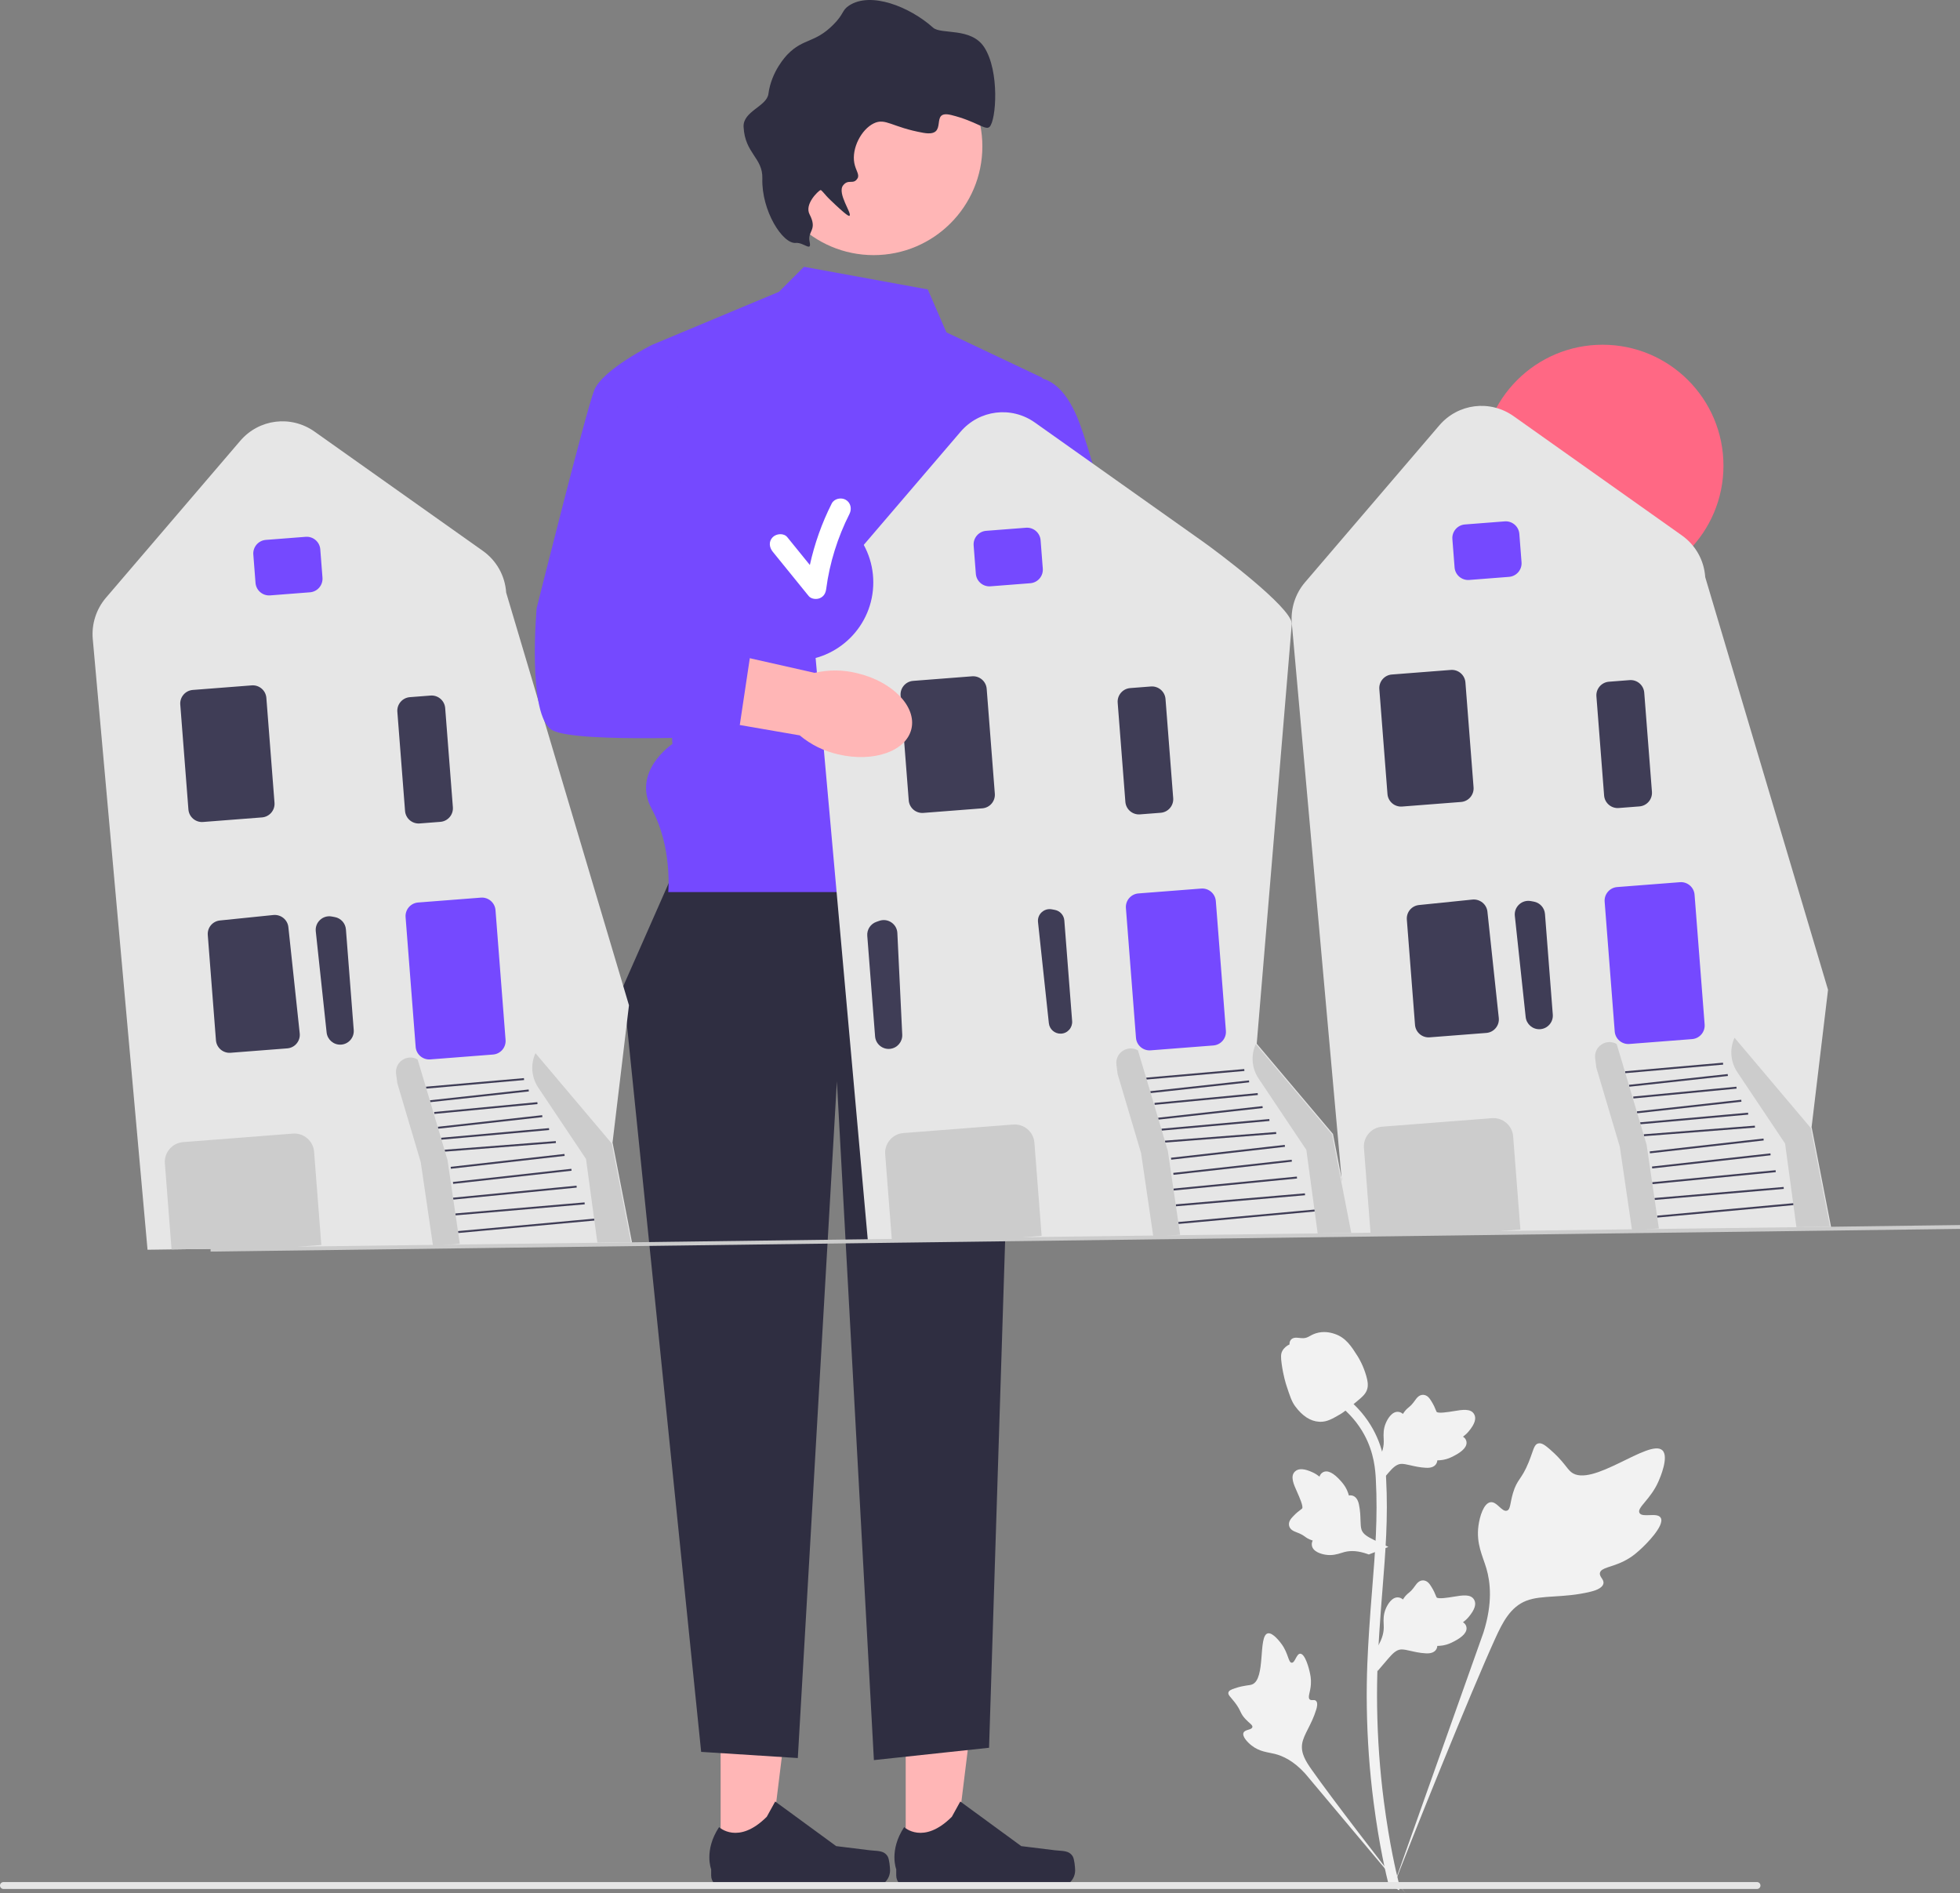 <svg xmlns="http://www.w3.org/2000/svg" width="476.555" height="460.215" viewBox="0 0 476.555 460.215" xmlns:xlink="http://www.w3.org/1999/xlink"><rect x="0" y="0" width="476.555" height="460.215" fill="#808080" stroke="none"/><g><polygon points="220.214 451.571 232.073 451.57 237.715 405.827 220.212 405.828 220.214 451.571" fill="#ffb6b6"/><path d="M260.845,451.302h0c.369,.622,.564,2.629,.564,3.352h0c0,2.223-1.802,4.025-4.025,4.025h-36.726c-1.516,0-2.746-1.229-2.746-2.746v-1.529s-1.817-4.596,1.924-10.26c0,0,4.649,4.435,11.596-2.512l2.049-3.711,14.829,10.845,8.219,1.012c1.798,.221,3.392-.034,4.317,1.523h0Z" fill="#2f2e41"/></g><g><polygon points="175.214 451.571 187.073 451.57 192.715 405.827 175.212 405.828 175.214 451.571" fill="#ffb6b6"/><path d="M215.845,451.302h0c.369,.622,.564,2.629,.564,3.352h0c0,2.223-1.802,4.025-4.025,4.025h-36.726c-1.516,0-2.746-1.229-2.746-2.746v-1.529s-1.817-4.596,1.924-10.26c0,0,4.649,4.435,11.596-2.512l2.049-3.711,14.829,10.845,8.219,1.012c1.798,.221,3.392-.034,4.317,1.523h0Z" fill="#2f2e41"/></g><polygon points="166.48 205.856 151.48 239.856 170.48 425.856 193.98 427.356 203.48 262.856 212.48 427.856 240.48 424.856 247.122 215.395 166.48 205.856" fill="#2f2e41"/><path d="M225.579,70.356l-30.098-5.5-6.079,6.079-30.921,12.921,5,97s-10,6.661-5,15.831,4,20.169,4,20.169h84.642l-3.642-55,10-70-23.366-11.062-4.535-10.438h-0Z" fill="#7549ff"/><circle cx="212.419" cy="35.584" r="26.433" fill="#ffb6b6"/><path d="M193.461,59.05c-3.167,.283-8.336-7.818-8.106-15.663,.148-5.047-4.234-6.039-4.559-12.548-.19-3.793,5.636-4.975,6.036-8.017,.725-5.512,4.281-9.22,4.725-9.671,3.832-3.892,6.537-2.627,11.043-7.137,2.713-2.716,2.018-3.46,3.845-4.664,5.274-3.476,14.749,.291,20.416,5.367,1.961,1.756,9.27-.163,12.463,4.796,3.762,5.843,2.888,17.759,1.275,19.332-.98,.955-3.218-1.379-9.284-2.877-5.616-1.387-.318,5.472-6.811,4.321-7.677-1.361-9.181-3.697-12.056-2.296-3.039,1.481-5.414,6.067-4.725,9.671,.342,1.789,1.334,2.786,.775,3.696-1.021,1.661-2.193,.032-3.502,1.699-1.523,1.938,2.262,6.912,1.549,7.392-.144,.097-.578,.084-4.664-3.845-1.631-1.569-2.11-2.532-2.429-2.385-.517,.239-3.903,3.394-2.61,5.886,2.012,3.877-.563,3.998,0,6.608,.581,2.693-1.369,.156-3.382,.336h0Z" fill="#2f2e41"/><path id="b-95" d="M221.56,187.479c-7.794,4.068-12.012,11.386-9.422,16.346s11.005,5.681,18.801,1.611c3.136-1.583,5.848-3.894,7.908-6.74l32.804-17.652-8.612-15.217-31.424,19.018c-3.514,.063-6.962,.967-10.054,2.636h0Z" fill="#ffb6b6"/><path d="M247.48,92.856s9-6,15,10c4.734,12.623,13.513,49.83,17.008,64.975,.928,4.02-.415,8.22-3.499,10.962l-4.009,3.564-19.5,14.5-13.295-19.347,16.148-9.736-18.415-39.949,10.563-34.969-0-0h-0Z" fill="#7549ff"/><path d="M247.839,175.59v-20.507c0-1.183,.962-2.145,2.145-2.145h9.923c1.183,0,2.145,.962,2.145,2.145v20.507c0,1.182-.962,2.145-2.145,2.145h-9.923c-1.183,0-2.145-.962-2.145-2.145h-0Z" fill="#7549ff"/><g><circle cx="389.65" cy="113.193" r="29.393" fill="#ff6884"/><path d="M360.624,299.584l-33.214,.458-13.316-148.478c-.323-3.604,.841-7.248,3.194-9.997l32.66-38.155c4.572-5.341,12.345-6.304,18.082-2.239l40.906,28.982c3.337,2.364,5.405,6.061,5.673,10.142l29.859,100.314-4.005,33.454,.039,.046,4.733,24.305-84.612,1.167Z" fill="#e6e6e6"/><path d="M353.666,137.936l-.535-6.891c-.141-1.819,1.224-3.414,3.043-3.555l9.683-.751c1.819-.141,3.414,1.224,3.555,3.043l.535,6.891c.141,1.819-1.224,3.414-3.043,3.555l-9.683,.751c-1.819,.141-3.414-1.224-3.555-3.043Z" fill="#7549ff"/><path d="M337.351,193.016l-1.979-25.497c-.141-1.819,1.224-3.414,3.043-3.555l14.334-1.112c1.819-.141,3.414,1.224,3.555,3.043l1.979,25.497c.141,1.819-1.224,3.414-3.043,3.555l-14.334,1.112c-1.819,.141-3.414-1.224-3.555-3.043Z" fill="#3f3d56"/><path d="M374.384,250.186c-1.737,.073-3.243-1.224-3.429-2.953l-2.637-24.588c-.113-1.05,.267-2.063,1.041-2.78,.774-.717,1.814-1.017,2.852-.826l.74,.137c1.472,.273,2.58,1.505,2.696,2.997l1.898,24.451c.07,.903-.222,1.774-.824,2.452-.574,.648-1.357,1.036-2.216,1.103-.04,.003-.08,.006-.12,.008Z" fill="#3f3d56"/><path d="M344.045,249.119l-1.985-25.571c-.14-1.805,1.161-3.364,2.963-3.548l13.003-1.329c1.804-.165,3.433,1.134,3.627,2.94l2.76,25.831c.096,.897-.169,1.773-.746,2.467-.576,.694-1.389,1.114-2.288,1.184l-13.779,1.069c-1.819,.141-3.414-1.224-3.555-3.043Z" fill="#3f3d56"/><path d="M422.406,260.617l11.62,17.361,2.757,20.324,8.171-.115-4.668-23.971-18.55-21.958h0c-1.243,2.714-.989,5.878,.671,8.359Z" fill="#ccc"/><rect x="402.848" y="293.996" width="33.244" height=".467" transform="translate(-25.034 39.391) rotate(-5.221)" fill="#3f3d56"/><rect x="402.232" y="289.876" width="31.519" height=".467" transform="translate(-23.188 36.651) rotate(-4.885)" fill="#3f3d56"/><rect x="401.656" y="285.925" width="30.154" height=".467" transform="translate(-25.75 41.697) rotate(-5.557)" fill="#3f3d56"/><rect x="401.606" y="281.965" width="28.968" height=".467" transform="translate(-28.615 47.669) rotate(-6.339)" fill="#3f3d56"/><rect x="401.057" y="278.323" width="27.834" height=".467" transform="translate(-28.67 48.389) rotate(-6.451)" fill="#3f3d56"/><rect x="399.635" y="274.683" width="27.093" height=".467" transform="translate(-20.033 32.794) rotate(-4.438)" fill="#3f3d56"/><rect x="398.759" y="271.651" width="26.332" height=".467" transform="translate(-22.575 37.763) rotate(-5.109)" fill="#3f3d56"/><rect x="397.941" y="268.743" width="25.528" height=".467" transform="translate(-27.188 46.994) rotate(-6.339)" fill="#3f3d56"/><rect x="397.068" y="265.362" width="25.198" height=".467" transform="translate(-23.353 40.07) rotate(-5.445)" fill="#3f3d56"/><rect x="396.034" y="262.399" width="24.135" height=".467" transform="translate(-26.082 45.82) rotate(-6.228)" fill="#3f3d56"/><rect x="395.082" y="259.366" width="23.912" height=".467" transform="translate(-21.066 36.443) rotate(-4.997)" fill="#3f3d56"/><path d="M392.603,250.732l-2.448-31.544c-.141-1.819,1.224-3.414,3.043-3.555l15.264-1.185c1.819-.141,3.414,1.224,3.555,3.043l2.448,31.544c.141,1.819-1.224,3.414-3.043,3.555l-15.264,1.185c-1.819,.141-3.414-1.224-3.555-3.043Z" fill="#7549ff"/><path d="M360.624,299.584l-27.154,.376-.219,.003-1.623-20.912c-.205-2.645,1.779-4.963,4.424-5.169l26.689-2.071c2.645-.205,4.963,1.78,5.168,4.424l1.758,22.647-.233,.018-8.811,.683Z" fill="#ccc"/><path d="M390.024,193.374l-1.871-24.102c-.141-1.819,1.224-3.414,3.043-3.555l5.031-.39c1.819-.141,3.414,1.224,3.555,3.043l1.871,24.102c.141,1.819-1.224,3.414-3.043,3.555l-5.031,.39c-1.819,.141-3.414-1.224-3.555-3.043Z" fill="#3f3d56"/><path d="M403.338,298.609l-2.984-20.358-5.703-19.211-1.578-5.259h0c-2.516-1.439-5.593,.618-5.225,3.493l.291,2.272,5.703,19.211,2.984,20.358" fill="#ccc"/></g><g><path d="M69.084,303.336l-33.214,.458-13.316-148.478c-.323-3.604,.841-7.248,3.194-9.997l32.66-38.155c4.572-5.341,12.345-6.304,18.082-2.239l40.906,28.982c3.337,2.364,5.405,6.061,5.673,10.142l29.859,100.314-4.005,33.454,.039,.046,4.733,24.305-84.612,1.167Z" fill="#e6e6e6"/><path d="M62.127,141.688l-.535-6.891c-.141-1.819,1.224-3.414,3.043-3.555l9.683-.751c1.819-.141,3.414,1.224,3.555,3.043l.535,6.891c.141,1.819-1.224,3.414-3.043,3.555l-9.683,.751c-1.819,.141-3.414-1.224-3.555-3.043Z" fill="#7549ff"/><path d="M45.811,196.769l-1.979-25.497c-.141-1.819,1.224-3.414,3.043-3.555l14.334-1.112c1.819-.141,3.414,1.224,3.555,3.043l1.979,25.497c.141,1.819-1.224,3.414-3.043,3.555l-14.334,1.112c-1.819,.141-3.414-1.224-3.555-3.043Z" fill="#3f3d56"/><path d="M82.844,253.938c-1.737,.073-3.243-1.224-3.429-2.953l-2.637-24.588c-.113-1.05,.267-2.063,1.041-2.78,.774-.717,1.814-1.017,2.852-.826l.74,.137c1.472,.273,2.58,1.505,2.696,2.997l1.898,24.451c.07,.903-.222,1.774-.824,2.452-.574,.648-1.357,1.036-2.216,1.103-.04,.003-.08,.006-.12,.008Z" fill="#3f3d56"/><path d="M52.505,252.872l-1.985-25.571c-.14-1.805,1.161-3.364,2.963-3.548l13.003-1.329c1.804-.165,3.433,1.134,3.627,2.94l2.76,25.831c.096,.897-.169,1.773-.746,2.467-.576,.694-1.389,1.114-2.288,1.184l-13.779,1.069c-1.819,.141-3.414-1.224-3.555-3.043Z" fill="#3f3d56"/><path d="M130.866,264.369l11.62,17.361,2.757,20.324,8.171-.115-4.668-23.971-18.55-21.958h0c-1.243,2.714-.989,5.878,.671,8.359Z" fill="#ccc"/><rect x="111.308" y="297.748" width="33.244" height=".467" transform="translate(-26.585 12.878) rotate(-5.221)" fill="#3f3d56"/><rect x="110.692" y="293.629" width="31.519" height=".467" transform="translate(-24.566 11.836) rotate(-4.885)" fill="#3f3d56"/><rect x="110.116" y="289.678" width="30.154" height=".467" transform="translate(-27.484 13.485) rotate(-5.557)" fill="#3f3d56"/><rect x="110.066" y="285.717" width="28.968" height=".467" transform="translate(-30.812 15.501) rotate(-6.339)" fill="#3f3d56"/><rect x="109.517" y="282.075" width="27.834" height=".467" transform="translate(-30.938 15.656) rotate(-6.451)" fill="#3f3d56"/><rect x="108.095" y="278.435" width="27.093" height=".467" transform="translate(-21.197 10.247) rotate(-4.438)" fill="#3f3d56"/><rect x="107.219" y="275.403" width="26.332" height=".467" transform="translate(-24.068 11.816) rotate(-5.109)" fill="#3f3d56"/><rect x="106.401" y="272.495" width="25.528" height=".467" transform="translate(-29.385 14.826) rotate(-6.339)" fill="#3f3d56"/><rect x="105.528" y="269.115" width="25.198" height=".467" transform="translate(-25.024 12.424) rotate(-5.445)" fill="#3f3d56"/><rect x="104.494" y="266.151" width="24.135" height=".467" transform="translate(-28.209 14.216) rotate(-6.228)" fill="#3f3d56"/><rect x="103.542" y="263.118" width="23.912" height=".467" transform="translate(-22.501 11.062) rotate(-4.997)" fill="#3f3d56"/><path d="M101.063,254.485l-2.448-31.544c-.141-1.819,1.224-3.414,3.043-3.555l15.264-1.185c1.819-.141,3.414,1.224,3.555,3.043l2.448,31.544c.141,1.819-1.224,3.414-3.043,3.555l-15.264,1.185c-1.819,.141-3.414-1.224-3.555-3.043Z" fill="#7549ff"/><path d="M69.084,303.336l-27.154,.376-.219,.003-1.623-20.912c-.205-2.645,1.779-4.963,4.424-5.169l26.689-2.071c2.645-.205,4.963,1.78,5.168,4.424l1.758,22.647-.233,.018-8.811,.683Z" fill="#ccc"/><path d="M98.484,197.127l-1.871-24.102c-.141-1.819,1.224-3.414,3.043-3.555l5.031-.39c1.819-.141,3.414,1.224,3.555,3.043l1.871,24.102c.141,1.819-1.224,3.414-3.043,3.555l-5.031,.39c-1.819,.141-3.414-1.224-3.555-3.043Z" fill="#3f3d56"/><path d="M111.798,302.362l-2.984-20.358-5.703-19.211-1.578-5.259h0c-2.516-1.439-5.593,.618-5.225,3.493l.291,2.272,5.703,19.211,2.984,20.358" fill="#ccc"/></g><path d="M244.223,301.13l-33.213,.458-13.316-148.478c-.323-3.604,.841-7.248,3.194-9.997l32.66-38.155c4.572-5.341,12.345-6.304,18.082-2.239l40.906,28.982c3.337,2.364,21.29,15.782,21.558,19.863l-8.531,102.148,18.501,21.899,.039,.046,4.733,24.305-84.612,1.167h0Z" fill="#e6e6e6"/><path d="M237.266,139.482l-.535-6.891c-.141-1.819,1.224-3.414,3.043-3.555l9.682-.751c1.819-.141,3.414,1.224,3.555,3.043l.535,6.891c.141,1.819-1.224,3.414-3.043,3.555l-9.682,.751c-1.819,.141-3.414-1.224-3.555-3.043Z" fill="#7549ff"/><path d="M220.951,194.563l-1.979-25.497c-.141-1.819,1.224-3.414,3.043-3.555l14.334-1.112c1.819-.141,3.414,1.224,3.555,3.043l1.979,25.497c.141,1.819-1.224,3.414-3.043,3.555l-14.334,1.112c-1.819,.141-3.414-1.224-3.555-3.043Z" fill="#3f3d56"/><path d="M253.276,221.753c-.665,.616-.991,1.487-.894,2.388l2.637,24.588c.16,1.485,1.453,2.599,2.946,2.537,.785-.029,1.491-.372,2.007-.954,.516-.582,.768-1.33,.708-2.106l-1.898-24.451c-.099-1.282-1.052-2.34-2.316-2.575l-.74-.137c-.25-.046-.501-.059-.747-.04-.629,.049-1.224,.307-1.703,.75Z" fill="#3f3d56"/><path d="M213.96,254.22c-.698-.577-1.122-1.392-1.192-2.295l-1.898-24.451c-.116-1.492,.79-2.881,2.201-3.378l.71-.25c.995-.349,2.069-.213,2.945,.377,.876,.59,1.407,1.532,1.458,2.586l1.188,24.701c.084,1.737-1.204,3.251-2.932,3.447-.04,.004-.08,.008-.12,.011-.858,.067-1.692-.197-2.36-.748Z" fill="#3f3d56"/><path d="M306.006,262.163l11.62,17.361,2.757,20.324,8.171-.115-4.668-23.971-18.55-21.958h0c-1.243,2.714-.989,5.878,.671,8.359Z" fill="#ccc"/><rect x="286.448" y="295.542" width="33.244" height=".467" transform="translate(-25.657 28.806) rotate(-5.221)" fill="#3f3d56"/><rect x="285.832" y="291.423" width="31.519" height=".467" transform="translate(-23.742 26.743) rotate(-4.885)" fill="#3f3d56"/><rect x="285.256" y="287.472" width="30.154" height=".467" transform="translate(-26.447 30.433) rotate(-5.557)" fill="#3f3d56"/><rect x="285.206" y="283.511" width="28.968" height=".467" transform="translate(-29.498 34.826) rotate(-6.339)" fill="#3f3d56"/><rect x="284.656" y="279.869" width="27.834" height=".467" transform="translate(-29.581 35.32) rotate(-6.451)" fill="#3f3d56"/><rect x="283.235" y="276.229" width="27.093" height=".467" transform="translate(-20.501 23.792) rotate(-4.438)" fill="#3f3d56"/><rect x="282.359" y="273.197" width="26.332" height=".467" transform="translate(-23.175 27.404) rotate(-5.109)" fill="#3f3d56"/><rect x="281.541" y="270.289" width="25.528" height=".467" transform="translate(-28.071 34.151) rotate(-6.339)" fill="#3f3d56"/><rect x="280.668" y="266.909" width="25.198" height=".467" transform="translate(-24.025 29.032) rotate(-5.445)" fill="#3f3d56"/><rect x="279.634" y="263.945" width="24.135" height=".467" transform="translate(-26.936 33.202) rotate(-6.228)" fill="#3f3d56"/><rect x="278.682" y="260.912" width="23.912" height=".467" transform="translate(-21.643 26.309) rotate(-4.997)" fill="#3f3d56"/><path d="M276.203,252.279l-2.448-31.544c-.141-1.819,1.224-3.414,3.043-3.555l15.264-1.185c1.819-.141,3.414,1.224,3.555,3.043l2.448,31.544c.141,1.819-1.224,3.414-3.043,3.555l-15.264,1.185c-1.819,.141-3.414-1.224-3.555-3.043Z" fill="#7549ff"/><path d="M244.223,301.13l-27.154,.376-.219,.003-1.623-20.912c-.205-2.645,1.78-4.963,4.424-5.169l26.689-2.071c2.645-.205,4.963,1.78,5.168,4.424l1.758,22.647-.233,.018-8.811,.683Z" fill="#ccc"/><path d="M273.624,194.921l-1.87-24.102c-.141-1.819,1.224-3.414,3.043-3.555l5.031-.39c1.819-.141,3.414,1.224,3.555,3.043l1.87,24.102c.141,1.819-1.224,3.414-3.043,3.555l-5.031,.39c-1.819,.141-3.414-1.224-3.555-3.043Z" fill="#3f3d56"/><path d="M286.938,300.156l-2.984-20.358-5.703-19.211-1.578-5.259h0c-2.516-1.439-5.593,.618-5.225,3.493l.291,2.272,5.703,19.211,2.984,20.358" fill="#ccc"/><rect x="51.179" y="300.551" width="425.388" height=".933" transform="translate(-3.88 3.446) rotate(-.743)" fill="#ccc"/><g><circle cx="193.282" cy="141.571" r="19.051" fill="#7549ff"/><path d="M205.646,121.501c-1.112-.651-2.809-.313-3.42,.897-2.413,4.774-4.172,9.771-5.318,14.945-1.83-2.255-3.659-4.51-5.488-6.765-.851-1.049-2.651-.885-3.536,0-1.037,1.037-.853,2.484,0,3.536,2.912,3.59,5.824,7.179,8.737,10.769,.615,.758,1.906,.879,2.731,.517,.995-.437,1.401-1.246,1.537-2.285,.825-6.313,2.786-12.516,5.655-18.193,.609-1.205,.318-2.71-.897-3.42Z" fill="#fff"/></g><path id="c-96" d="M203.763,183.364c8.551,2.041,16.535-.716,17.834-6.158,1.298-5.442-4.581-11.507-13.135-13.548-3.406-.862-6.969-.896-10.39-.099l-36.34-8.191-3.481,17.135,36.194,6.256c2.694,2.257,5.889,3.836,9.318,4.605l0,0h0Z" fill="#ffb6b6"/><path d="M164.48,88.856l-6-5s-12,6-14,11-14,53-14,53c0,0-2.354,26.306,3.823,29.653s45.177,1.347,45.177,1.347l3-20-16-6-2-64Z" fill="#7549ff"/><g><g><path d="M403.784,368.949c-.844-1.424-4.497,.101-5.168-1.191-.669-1.287,2.724-3.249,4.663-7.73,.35-.808,2.553-5.9,.922-7.472-3.092-2.978-17.24,9.313-22.191,5.29-1.087-.883-1.846-2.645-5.134-5.506-1.308-1.138-2.099-1.652-2.865-1.461-1.086,.271-1.172,1.725-2.337,4.584-1.747,4.287-2.78,4.028-3.798,7.449-.756,2.539-.583,4.016-1.472,4.303-1.258,.407-2.416-2.286-4.011-2.045-1.627,.246-2.611,3.382-2.922,5.73-.583,4.406,1.035,7.313,1.932,10.371,.975,3.322,1.553,8.375-.698,15.528l-22.277,62.766c4.918-12.879,19.158-48.185,25.142-61.305,1.727-3.787,3.635-7.629,7.551-9.145,3.77-1.46,8.949-.588,15.55-2.179,.771-.186,2.911-.73,3.18-1.988,.223-1.04-1.036-1.621-.842-2.595,.259-1.307,2.734-1.323,5.775-2.831,2.144-1.063,3.48-2.328,4.629-3.415,.346-.328,5.495-5.262,4.371-7.157h-0Z" fill="#f2f2f2"/><path d="M316.139,401.992c-.942,.004-1.248,2.236-2.076,2.193-.825-.043-.808-2.275-2.448-4.519-.296-.405-2.159-2.955-3.401-2.608-2.354,.658-.404,11.148-3.806,12.418-.747,.279-1.831,.143-4.184,.931-.936,.314-1.417,.554-1.544,.985-.18,.611,.508,1.073,1.575,2.47,1.6,2.094,1.175,2.527,2.56,4.013,1.028,1.104,1.803,1.445,1.687,1.964-.163,.735-1.819,.526-2.161,1.379-.349,.87,.907,2.257,1.969,3.087,1.994,1.558,3.888,1.602,5.647,2.044,1.912,.48,4.559,1.654,7.42,4.823l24.378,29.044c-4.902-6.13-18.122-23.306-22.835-30.029-1.361-1.941-2.696-3.985-2.31-6.345,.371-2.272,2.293-4.562,3.417-8.261,.131-.432,.481-1.639-.058-2.134-.446-.409-1.095,.041-1.517-.335-.567-.504,.14-1.724,.277-3.651,.097-1.359-.138-2.38-.341-3.258-.061-.265-.997-4.215-2.251-4.21v0Z" fill="#f2f2f2"/><path d="M334.939,406.212l-.568-5.068,.259-.384c1.2-1.777,1.812-3.512,1.819-5.159,.001-.262-.011-.524-.023-.79-.049-1.057-.11-2.371,.575-3.903,.384-.854,1.463-2.831,3.086-2.587,.437,.061,.767,.262,1.018,.497,.037-.059,.075-.117,.115-.181,.505-.771,.905-1.101,1.291-1.419,.296-.245,.602-.497,1.082-1.094,.21-.262,.374-.492,.513-.685,.42-.585,.968-1.282,1.935-1.27,1.033,.049,1.574,.903,1.932,1.468,.64,1.008,.93,1.735,1.122,2.217,.07,.176,.149,.374,.19,.436,.333,.489,3.038,.032,4.057-.135,2.289-.382,4.27-.712,5.087,.732,.585,1.033,.151,2.398-1.33,4.168-.461,.551-.952,.969-1.388,1.297,.361,.215,.684,.546,.815,1.065h0c.308,1.228-.748,2.459-3.137,3.663-.593,.301-1.392,.702-2.512,.896-.527,.091-1.002,.113-1.408,.125-.009,.235-.064,.489-.207,.751-.42,.771-1.293,1.138-2.61,1.05-1.449-.076-2.642-.352-3.694-.595-.919-.21-1.711-.389-2.332-.347-1.153,.093-2.041,1.016-3.083,2.212l-2.603,3.042h-0Z" fill="#f2f2f2"/><path d="M337.572,376.036l-4.758,1.835-.437-.153c-2.023-.71-3.857-.862-5.452-.451-.254,.065-.504,.143-.759,.223-1.01,.315-2.266,.708-3.922,.434-.924-.155-3.11-.697-3.285-2.329-.052-.438,.059-.809,.222-1.111-.066-.021-.133-.042-.204-.065-.874-.293-1.295-.597-1.7-.889-.312-.224-.633-.456-1.332-.769-.307-.137-.571-.237-.793-.322-.672-.258-1.486-.611-1.719-1.549-.215-1.011,.474-1.751,.93-2.241,.813-.875,1.442-1.34,1.86-1.648,.153-.112,.324-.239,.373-.294,.389-.446-.74-2.947-1.159-3.891-.95-2.118-1.772-3.95-.582-5.106,.851-.828,2.282-.754,4.369,.229,.65,.307,1.179,.675,1.607,1.013,.117-.404,.354-.8,.823-1.058h0c1.11-.61,2.569,.099,4.339,2.105,.442,.498,1.033,1.169,1.504,2.203,.221,.487,.363,.941,.478,1.331,.229-.051,.49-.063,.779,.009,.852,.21,1.429,.962,1.678,2.258,.294,1.421,.329,2.645,.362,3.724,.03,.942,.058,1.753,.255,2.344,.382,1.091,1.5,1.717,2.922,2.421l3.603,1.746-0,0Z" fill="#f2f2f2"/><path d="M334.939,361.105l-.568-5.068,.259-.384c1.2-1.777,1.812-3.512,1.819-5.159,.001-.262-.011-.524-.023-.79-.049-1.057-.11-2.371,.575-3.903,.384-.854,1.463-2.831,3.086-2.587,.437,.061,.767,.262,1.018,.497,.037-.059,.075-.117,.115-.181,.505-.771,.905-1.101,1.291-1.419,.296-.245,.602-.497,1.082-1.094,.21-.262,.374-.492,.513-.685,.42-.585,.968-1.282,1.935-1.27,1.033,.049,1.574,.903,1.932,1.468,.64,1.008,.93,1.735,1.122,2.217,.07,.176,.149,.374,.19,.436,.333,.489,3.038,.032,4.057-.135,2.289-.382,4.27-.712,5.087,.732,.585,1.033,.151,2.398-1.33,4.168-.461,.551-.952,.969-1.388,1.297,.361,.215,.684,.546,.815,1.065h0c.308,1.228-.748,2.459-3.137,3.663-.593,.301-1.392,.702-2.512,.896-.527,.091-1.002,.113-1.408,.125-.009,.235-.064,.489-.207,.751-.42,.771-1.293,1.138-2.61,1.05-1.449-.076-2.642-.352-3.694-.595-.919-.21-1.711-.389-2.332-.347-1.153,.093-2.041,1.016-3.083,2.212l-2.603,3.042h-0Z" fill="#f2f2f2"/><path d="M340.124,459.483l-1.062-.666-.257-1.226,.257,1.226-1.238,.142c-.02-.115-.087-.379-.188-.793-.554-2.266-2.244-9.162-3.654-20.023-.984-7.581-1.541-15.376-1.656-23.17-.115-7.807,.255-13.717,.551-18.467,.224-3.583,.496-6.994,.762-10.317,.71-8.878,1.379-17.265,.881-26.55-.11-2.073-.341-6.387-2.862-10.978-1.462-2.663-3.476-5.027-5.987-7.023l1.561-1.963c2.771,2.207,5,4.826,6.623,7.782,2.795,5.09,3.047,9.791,3.168,12.05,.507,9.449-.17,17.916-.887,26.88-.264,3.311-.536,6.708-.759,10.276-.294,4.706-.66,10.565-.546,18.271,.113,7.701,.663,15.4,1.634,22.886,1.392,10.724,3.058,17.517,3.605,19.749,.291,1.192,.352,1.441,.054,1.914v-0Z" fill="#f2f2f2"/><path d="M321.075,345.619c-.103,0-.207-.002-.312-.01-2.134-.115-4.11-1.392-5.875-3.796-.827-1.131-1.251-2.42-2.095-4.992-.131-.396-.767-2.408-1.154-5.176-.253-1.808-.221-2.565,.137-3.233,.398-.744,1.041-1.263,1.766-1.613-.032-.24-.006-.487,.098-.739,.427-1.045,1.563-.908,2.177-.842,.311,.039,.699,.091,1.117,.069,.658-.032,1.012-.228,1.548-.521,.513-.281,1.15-.631,2.096-.825,1.865-.389,3.427,.14,3.942,.313,2.71,.903,4.046,3.01,5.593,5.45,.308,.489,1.367,2.271,2.065,4.713,.504,1.762,.433,2.545,.281,3.128-.308,1.197-1.036,1.882-2.885,3.394-1.931,1.583-2.9,2.376-3.732,2.858-1.937,1.118-3.153,1.821-4.768,1.821v0Z" fill="#f2f2f2"/></g><path d="M428.04,458.343h0c0,.464-.376,.84-.84,.84H.84c-.464,0-.84-.376-.84-.84H0c0-.464,.376-.84,.84-.84H427.2c.464,0,.84,.376,.84,.84Z" fill="#e6e6e6"/></g></svg>